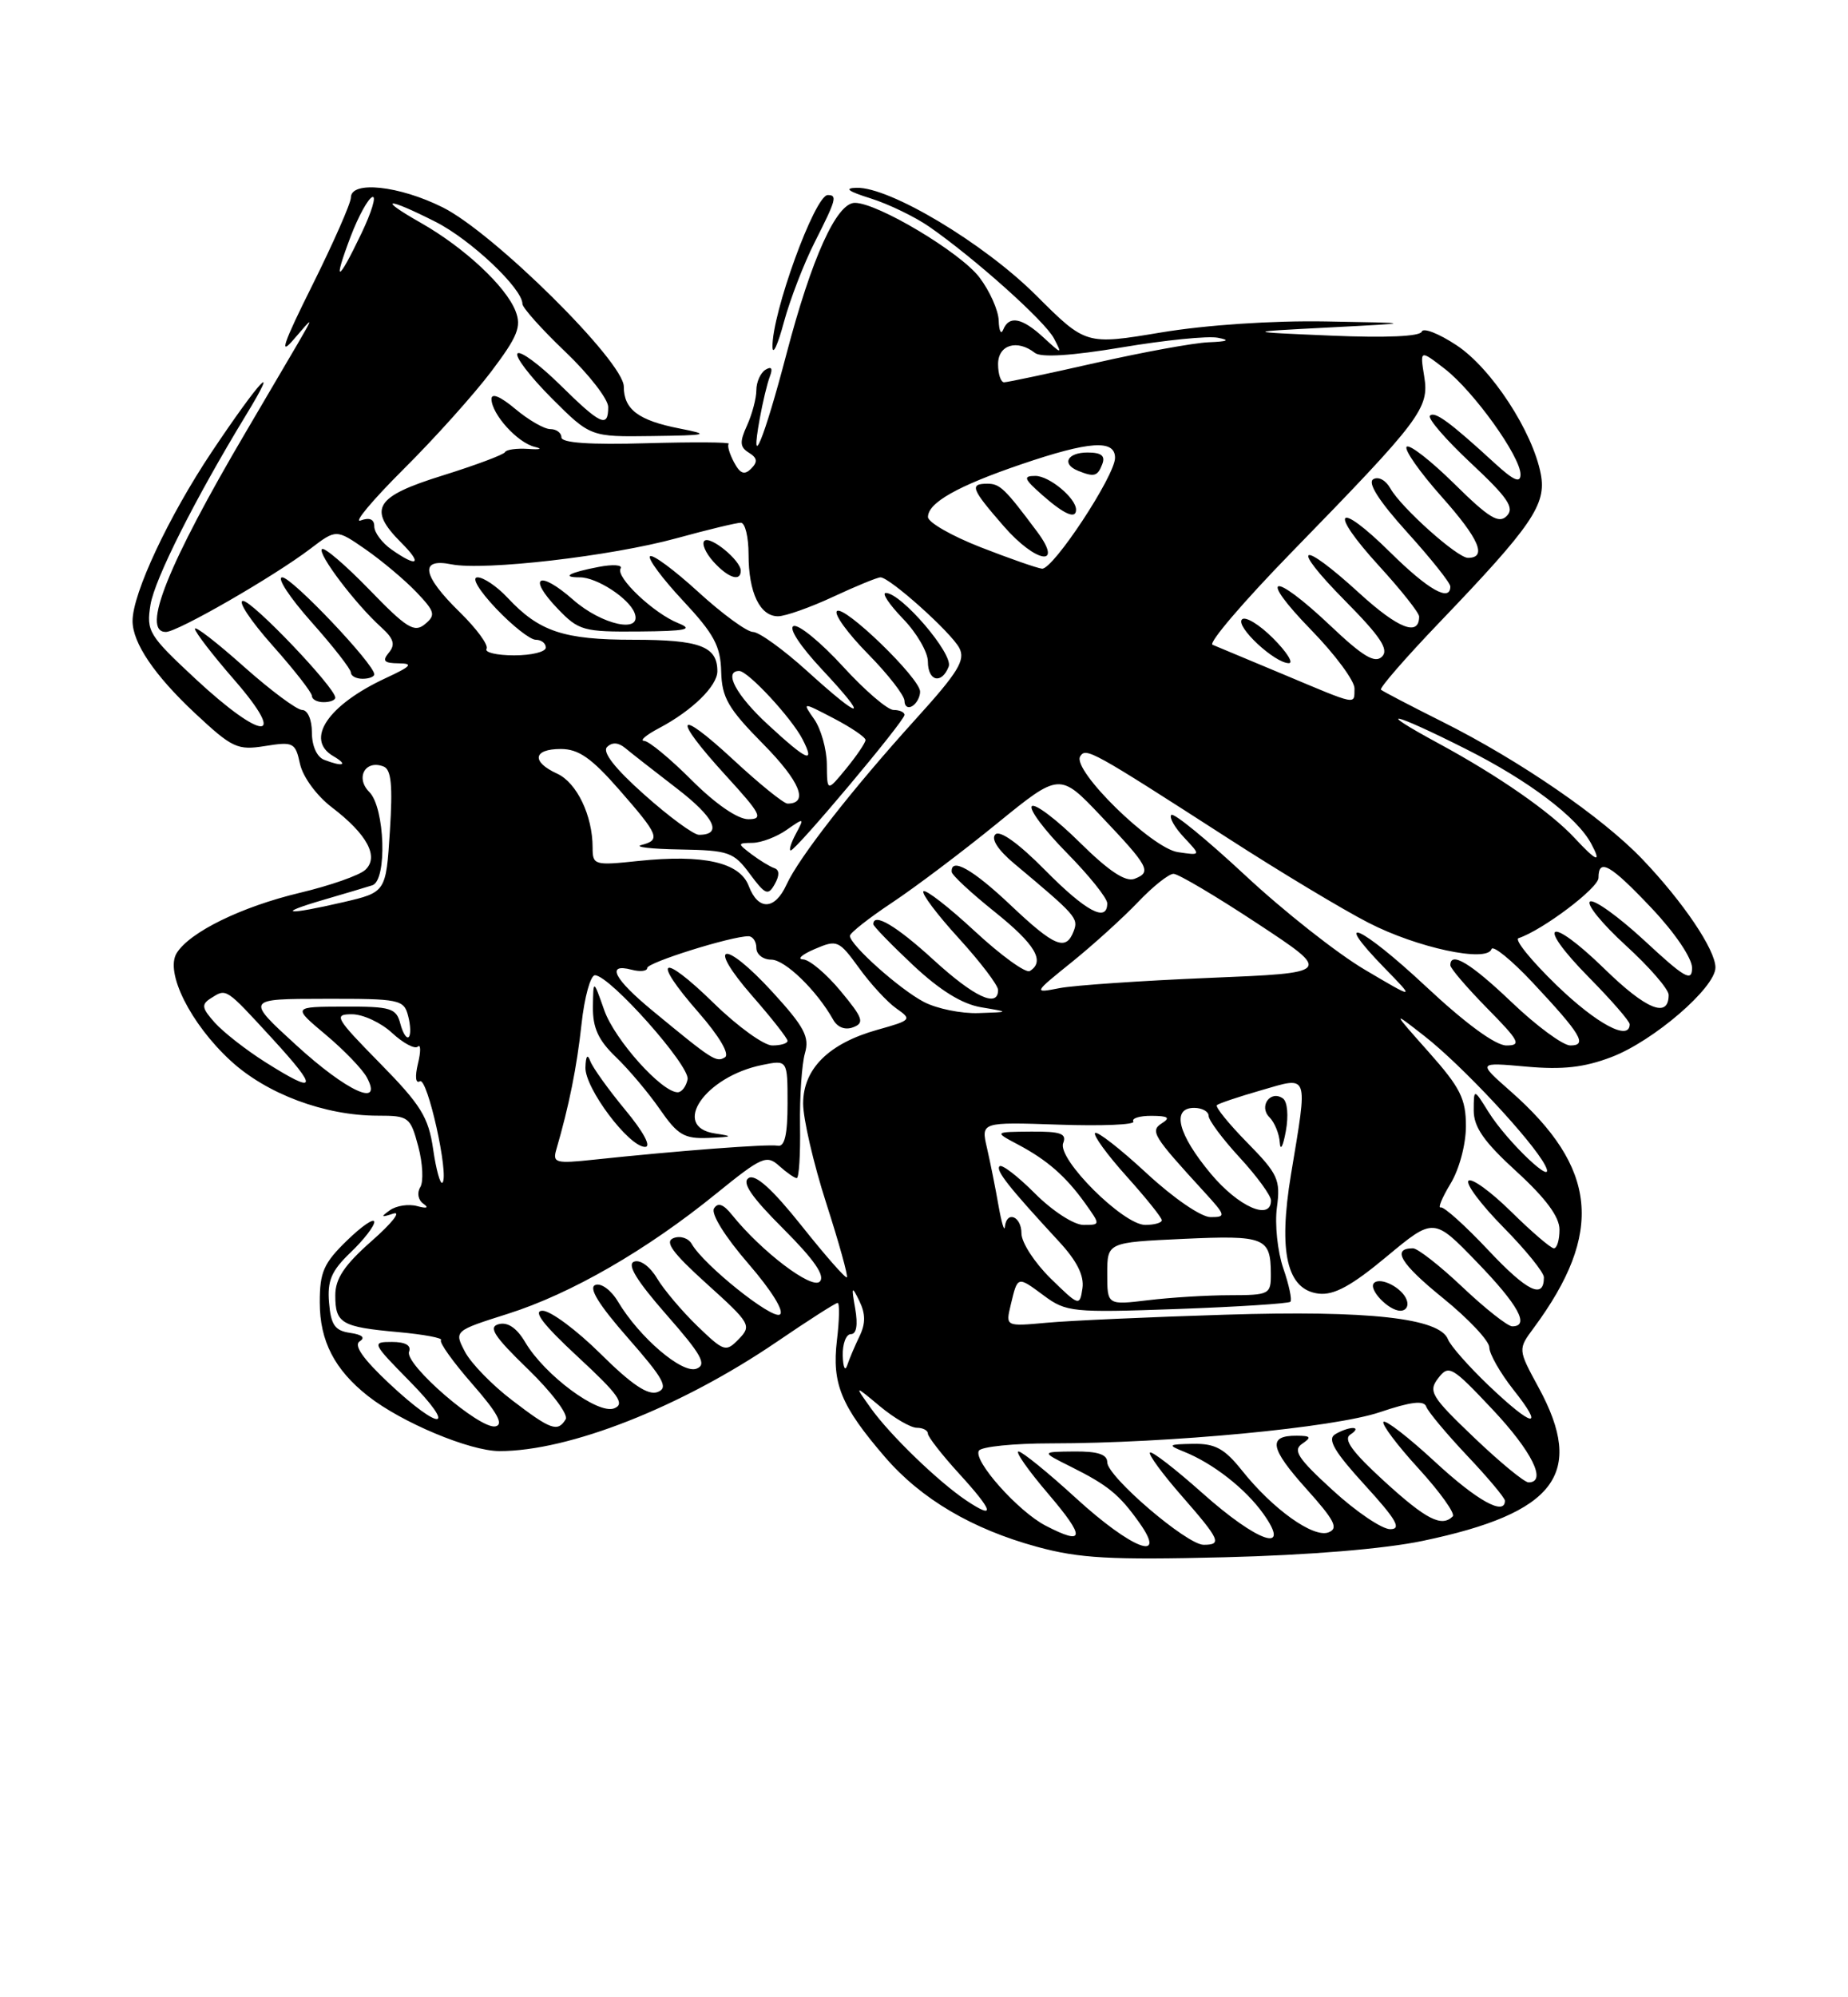 <?xml version="1.0" encoding="UTF-8" standalone="no"?>
<!DOCTYPE svg PUBLIC "-//W3C//DTD SVG 1.1//EN" "http://www.w3.org/Graphics/SVG/1.1/DTD/svg11.dtd" >
<svg xmlns="http://www.w3.org/2000/svg" xmlns:xlink="http://www.w3.org/1999/xlink" version="1.1" viewBox="0 0 237 256">
 <g >
 <path fill="currentColor"
d=" M 182.45 197.50 C 199.52 193.93 203.33 188.90 197.33 177.86 C 194.66 172.95 194.66 172.95 196.70 170.20 C 205.72 157.99 204.90 149.68 193.68 139.83 C 189.50 136.15 189.50 136.15 195.74 136.71 C 200.41 137.13 203.17 136.82 206.68 135.48 C 212.06 133.43 220.00 126.59 220.00 124.01 C 220.00 121.74 215.85 115.59 210.65 110.15 C 205.52 104.77 194.91 97.48 185.00 92.52 C 180.88 90.46 177.32 88.60 177.10 88.40 C 176.88 88.20 180.26 84.31 184.62 79.76 C 196.49 67.38 198.35 64.66 197.60 60.76 C 196.56 55.30 191.27 47.21 186.81 44.26 C 184.53 42.75 182.51 41.96 182.33 42.51 C 182.13 43.12 177.76 43.32 170.75 43.02 C 159.50 42.54 159.50 42.54 170.50 41.97 C 181.50 41.40 181.50 41.40 170.04 41.20 C 163.22 41.08 154.68 41.65 148.92 42.61 C 139.26 44.22 139.26 44.22 132.88 37.86 C 126.20 31.19 114.10 23.95 109.85 24.07 C 108.21 24.11 108.75 24.52 111.66 25.43 C 113.95 26.15 117.32 27.78 119.16 29.05 C 125.02 33.12 134.03 41.18 135.17 43.38 C 136.24 45.44 136.20 45.44 133.82 43.25 C 131.07 40.72 129.41 40.40 128.66 42.25 C 128.38 42.94 128.12 42.42 128.08 41.09 C 128.04 39.77 126.92 37.27 125.59 35.53 C 123.15 32.34 112.55 26.00 109.63 26.00 C 107.28 26.00 104.09 33.06 100.85 45.41 C 97.97 56.39 96.13 60.82 97.43 53.68 C 97.81 51.58 98.39 49.14 98.73 48.26 C 99.13 47.21 98.95 46.92 98.17 47.39 C 97.53 47.79 97.00 48.97 97.00 50.01 C 97.00 51.05 96.46 53.08 95.81 54.52 C 94.83 56.66 94.88 57.31 96.05 58.03 C 97.13 58.70 97.20 59.20 96.33 60.07 C 95.47 60.93 94.92 60.73 94.13 59.24 C 93.55 58.15 93.24 57.09 93.46 56.88 C 93.67 56.67 88.93 56.64 82.92 56.81 C 75.68 57.02 72.00 56.77 72.00 56.06 C 72.00 55.48 71.36 55.00 70.58 55.00 C 69.79 55.00 67.77 53.83 66.08 52.41 C 64.16 50.80 63.01 50.33 63.03 51.16 C 63.08 53.12 66.37 56.75 68.59 57.28 C 69.64 57.53 69.27 57.65 67.77 57.54 C 66.28 57.44 64.93 57.62 64.77 57.95 C 64.62 58.27 61.01 59.62 56.75 60.95 C 48.09 63.64 47.12 65.21 51.45 69.55 C 54.22 72.31 53.57 72.79 50.22 70.44 C 49.00 69.59 48.00 68.25 48.00 67.47 C 48.00 66.55 47.40 66.29 46.25 66.71 C 45.29 67.07 47.75 64.13 51.72 60.17 C 55.70 56.22 60.77 50.57 63.00 47.62 C 66.39 43.13 66.90 41.87 66.12 39.88 C 64.89 36.71 59.54 31.73 54.00 28.58 C 48.27 25.33 49.55 25.23 55.87 28.44 C 60.38 30.72 67.00 36.98 67.00 38.95 C 67.00 39.44 69.47 42.20 72.50 45.09 C 75.53 47.98 78.00 51.16 78.00 52.17 C 78.00 54.91 77.04 54.46 71.81 49.31 C 69.19 46.73 66.74 44.93 66.37 45.30 C 66.00 45.67 67.95 48.23 70.70 50.99 C 75.71 56.00 75.71 56.00 83.61 55.89 C 90.86 55.79 91.15 55.71 87.14 54.92 C 81.88 53.89 80.00 52.48 80.00 49.55 C 80.00 46.35 63.30 29.83 56.78 26.58 C 51.19 23.79 45.00 23.13 45.00 25.32 C 45.00 26.04 42.77 31.10 40.05 36.57 C 36.32 44.04 35.74 45.76 37.67 43.50 C 40.24 40.50 40.24 40.50 38.21 44.00 C 37.09 45.92 34.10 51.01 31.57 55.30 C 21.54 72.32 18.06 81.00 21.27 81.00 C 22.78 81.00 35.13 73.89 39.81 70.33 C 43.12 67.81 43.12 67.81 46.89 70.42 C 48.96 71.86 51.88 74.31 53.37 75.86 C 55.79 78.40 55.91 78.83 54.50 80.00 C 53.14 81.13 52.15 80.52 47.37 75.58 C 44.31 72.43 41.58 70.09 41.29 70.38 C 40.70 70.97 45.61 77.45 48.89 80.40 C 50.50 81.86 50.73 82.62 49.87 83.65 C 48.99 84.72 49.25 85.00 51.13 85.02 C 53.06 85.04 52.75 85.39 49.50 86.90 C 42.04 90.36 39.07 94.78 42.75 96.92 C 44.70 98.06 44.02 98.33 41.58 97.39 C 40.64 97.03 40.00 95.61 40.00 93.89 C 40.00 92.25 39.46 91.00 38.75 91.00 C 38.06 90.99 34.69 88.48 31.25 85.42 C 27.81 82.35 25.00 80.18 25.00 80.59 C 25.00 81.01 27.28 83.97 30.07 87.17 C 36.99 95.13 33.72 95.04 25.11 87.05 C 19.06 81.42 18.75 80.92 19.30 77.51 C 19.84 74.21 25.02 63.93 31.52 53.25 C 36.10 45.74 33.32 48.71 27.17 57.90 C 21.63 66.19 17.00 76.06 17.00 79.59 C 17.00 82.40 19.80 86.54 24.99 91.40 C 29.79 95.88 30.44 96.19 34.00 95.62 C 37.63 95.04 37.88 95.17 38.48 97.93 C 38.85 99.59 40.61 101.99 42.55 103.47 C 47.10 106.94 48.64 109.82 46.85 111.49 C 46.11 112.19 42.34 113.51 38.47 114.43 C 30.96 116.22 24.34 119.46 22.66 122.16 C 21.13 124.62 24.44 131.23 29.57 135.95 C 34.20 140.22 41.65 143.00 48.47 143.00 C 52.42 143.00 52.63 143.16 53.64 146.94 C 54.22 149.11 54.33 151.46 53.90 152.16 C 53.45 152.89 53.62 153.81 54.30 154.29 C 55.05 154.81 54.75 154.93 53.50 154.59 C 52.40 154.29 50.83 154.53 50.00 155.12 C 48.78 155.99 48.86 156.07 50.44 155.55 C 51.50 155.21 50.26 156.78 47.69 159.04 C 44.16 162.15 43.00 163.88 43.00 166.03 C 43.00 169.63 43.78 170.08 51.09 170.74 C 54.37 171.04 56.83 171.50 56.56 171.77 C 56.29 172.04 58.09 174.56 60.56 177.38 C 63.79 181.07 64.63 182.59 63.54 182.82 C 61.55 183.24 51.85 174.86 52.46 173.25 C 52.77 172.44 51.99 172.00 50.26 172.00 C 47.65 172.00 47.71 172.13 52.50 177.00 C 58.72 183.32 56.61 183.59 49.92 177.33 C 46.57 174.19 45.32 172.42 46.13 171.92 C 46.89 171.45 46.44 171.06 44.91 170.84 C 42.96 170.56 42.44 169.84 42.20 166.98 C 41.96 164.15 42.50 162.89 44.95 160.54 C 46.63 158.94 48.00 157.17 48.00 156.62 C 48.00 156.06 46.42 157.13 44.50 159.00 C 41.51 161.90 41.00 163.05 41.01 166.95 C 41.01 171.88 42.92 175.57 47.19 178.93 C 51.49 182.32 60.23 185.98 64.04 185.99 C 72.96 186.01 87.33 180.36 99.63 171.98 C 103.65 169.24 107.15 167.00 107.42 167.00 C 107.69 167.00 107.65 169.17 107.33 171.82 C 106.68 177.36 107.86 180.21 113.50 186.76 C 118.13 192.13 124.68 195.99 133.00 198.26 C 138.42 199.74 142.40 199.96 157.00 199.60 C 167.81 199.33 177.54 198.53 182.45 197.50 Z  M 43.00 89.42 C 43.00 88.15 32.41 77.04 31.17 77.02 C 30.44 77.01 32.13 79.56 34.92 82.70 C 37.71 85.83 40.00 88.76 40.00 89.20 C 40.00 89.64 40.67 90.00 41.50 90.00 C 42.33 90.00 43.00 89.74 43.00 89.42 Z  M 48.00 86.43 C 48.00 85.12 37.44 74.00 36.20 74.00 C 35.45 74.00 37.13 76.56 39.92 79.70 C 42.71 82.83 45.00 85.76 45.00 86.20 C 45.00 86.64 45.67 87.00 46.50 87.00 C 47.33 87.00 48.00 86.74 48.00 86.43 Z  M 104.48 31.05 C 107.24 25.59 107.41 25.00 106.16 25.00 C 104.50 25.00 98.95 40.28 99.07 44.50 C 99.11 45.60 99.77 44.14 100.54 41.26 C 101.32 38.39 103.09 33.79 104.48 31.05 Z  M 138.00 192.03 C 134.43 188.76 131.11 186.07 130.63 186.04 C 130.15 186.02 131.87 188.47 134.46 191.50 C 139.23 197.09 139.14 198.16 134.10 195.55 C 130.58 193.73 124.76 187.20 125.54 185.94 C 125.86 185.42 130.03 185.00 134.81 185.00 C 149.99 184.99 171.10 182.99 176.97 181.00 C 180.94 179.66 182.62 179.46 182.91 180.29 C 183.13 180.93 185.50 183.76 188.16 186.58 C 190.82 189.39 193.00 191.99 193.00 192.35 C 193.00 194.34 189.40 192.33 184.03 187.36 C 180.68 184.26 177.71 181.96 177.43 182.24 C 177.15 182.52 179.17 185.22 181.93 188.23 C 184.69 191.25 186.66 194.01 186.31 194.36 C 184.88 195.78 182.90 194.76 177.52 189.85 C 173.39 186.07 172.23 184.47 173.19 183.86 C 173.91 183.40 174.05 183.03 173.50 183.03 C 172.95 183.03 171.91 183.41 171.19 183.86 C 170.20 184.49 171.18 186.13 175.04 190.35 C 179.08 194.77 179.79 196.00 178.29 196.00 C 177.24 196.00 173.93 193.77 170.94 191.03 C 166.46 186.94 165.76 185.89 167.00 185.05 C 168.24 184.21 168.11 184.03 166.31 184.02 C 162.56 183.99 162.85 185.61 167.50 190.79 C 171.17 194.87 171.70 195.90 170.37 196.41 C 168.43 197.15 163.21 193.42 159.26 188.45 C 157.03 185.66 155.83 185.01 153.00 185.06 C 149.79 185.12 149.69 185.20 151.85 186.07 C 155.57 187.56 159.74 190.82 162.03 194.04 C 165.71 199.21 161.31 197.71 154.20 191.37 C 150.74 188.29 147.72 185.95 147.48 186.18 C 147.25 186.41 149.07 188.90 151.53 191.71 C 156.47 197.36 156.76 198.00 154.36 198.00 C 152.21 198.00 142.00 189.26 142.00 187.42 C 142.00 186.41 140.78 186.01 137.75 186.04 C 133.50 186.08 133.50 186.08 137.35 188.00 C 142.11 190.38 143.54 191.55 146.11 195.16 C 149.81 200.35 145.14 198.55 138.00 192.03 Z  M 123.94 192.33 C 120.36 189.94 114.15 183.94 111.69 180.50 C 109.55 177.50 109.55 177.50 112.85 180.25 C 114.67 181.76 116.79 183.00 117.58 183.00 C 118.36 183.00 119.00 183.34 119.00 183.75 C 119.00 184.16 120.81 186.48 123.02 188.90 C 127.41 193.71 127.72 194.85 123.94 192.33 Z  M 189.04 184.25 C 183.53 178.99 183.14 178.34 184.45 176.64 C 185.80 174.89 186.20 175.12 191.40 180.64 C 196.47 186.02 198.44 190.00 196.03 190.00 C 195.49 190.00 192.35 187.41 189.04 184.25 Z  M 65.66 179.46 C 63.11 177.52 60.40 174.73 59.63 173.26 C 58.23 170.58 58.23 170.58 65.14 168.39 C 73.22 165.83 82.94 160.23 91.84 153.00 C 97.69 148.26 98.32 147.98 99.92 149.43 C 100.88 150.29 101.89 151.00 102.18 151.00 C 102.47 151.00 102.66 147.96 102.60 144.25 C 102.55 140.54 102.83 136.38 103.23 135.00 C 103.84 132.91 103.17 131.63 99.06 127.14 C 92.80 120.31 90.47 120.78 96.49 127.67 C 98.97 130.50 101.00 133.09 101.00 133.41 C 101.00 133.74 100.12 134.00 99.04 134.00 C 97.97 134.00 94.60 131.57 91.55 128.59 C 84.77 121.97 83.44 122.75 89.57 129.75 C 92.25 132.82 93.61 135.12 92.97 135.52 C 91.86 136.20 91.40 135.91 83.75 129.60 C 78.73 125.47 77.67 123.42 81.00 124.29 C 82.10 124.58 83.00 124.48 83.00 124.07 C 83.00 123.37 93.77 120.00 95.98 120.00 C 96.54 120.00 97.00 120.67 97.00 121.50 C 97.00 122.33 97.86 123.00 98.91 123.00 C 100.68 123.00 104.75 126.95 106.86 130.71 C 107.41 131.69 108.40 132.06 109.44 131.66 C 110.89 131.10 110.67 130.47 107.81 127.03 C 105.99 124.83 103.83 123.01 103.00 122.97 C 102.17 122.94 102.85 122.34 104.49 121.64 C 107.36 120.41 107.58 120.51 110.17 124.07 C 111.65 126.12 113.80 128.45 114.96 129.26 C 116.98 130.67 116.89 130.77 112.53 131.99 C 106.28 133.74 103.00 136.99 103.00 141.45 C 103.00 143.40 104.33 149.14 105.96 154.21 C 107.59 159.27 108.78 163.55 108.61 163.72 C 108.44 163.89 105.83 160.92 102.80 157.11 C 99.05 152.41 96.88 150.45 96.01 150.99 C 95.10 151.56 96.36 153.41 100.46 157.50 C 104.44 161.48 105.86 163.54 105.13 164.27 C 104.10 165.30 97.66 160.41 93.89 155.73 C 92.78 154.34 92.07 154.08 91.57 154.89 C 91.15 155.57 92.98 158.51 95.96 161.95 C 98.96 165.42 100.63 168.11 100.01 168.49 C 98.98 169.13 90.24 162.13 88.72 159.45 C 88.30 158.70 87.24 158.35 86.38 158.69 C 85.19 159.14 86.22 160.56 90.65 164.56 C 96.23 169.59 96.42 169.91 94.76 171.62 C 93.09 173.34 92.87 173.27 89.43 169.96 C 87.46 168.05 85.13 165.30 84.26 163.84 C 83.36 162.33 82.10 161.41 81.32 161.71 C 80.37 162.07 81.65 164.15 85.47 168.51 C 89.99 173.65 90.68 174.91 89.32 175.43 C 87.50 176.13 82.00 171.43 79.26 166.84 C 78.38 165.36 77.09 164.41 76.35 164.70 C 75.44 165.04 76.78 167.22 80.53 171.49 C 85.12 176.72 85.76 177.88 84.34 178.42 C 83.12 178.89 81.03 177.49 77.04 173.54 C 73.96 170.49 70.61 168.00 69.58 168.00 C 68.29 168.00 69.65 169.78 74.11 173.91 C 79.35 178.76 80.19 179.95 78.77 180.51 C 76.70 181.34 69.86 176.26 67.37 172.06 C 66.29 170.22 65.12 169.42 63.97 169.72 C 62.58 170.08 63.34 171.26 67.72 175.50 C 70.75 178.43 72.92 181.32 72.55 181.91 C 71.52 183.59 70.65 183.28 65.66 179.46 Z  M 190.88 177.55 C 188.35 175.13 186.01 172.48 185.70 171.67 C 184.65 168.94 175.55 167.93 157.10 168.51 C 147.42 168.81 137.13 169.27 134.23 169.54 C 128.96 170.02 128.96 170.02 129.62 167.26 C 130.52 163.51 130.45 163.53 133.86 166.05 C 136.73 168.18 137.55 168.26 150.97 167.78 C 158.72 167.50 165.25 167.08 165.49 166.85 C 165.72 166.61 165.31 164.67 164.57 162.54 C 163.84 160.40 163.47 156.90 163.76 154.76 C 164.24 151.21 163.90 150.47 159.95 146.45 C 157.57 144.03 155.82 141.86 156.06 141.65 C 156.30 141.43 158.86 140.57 161.75 139.74 C 167.93 137.95 167.74 137.41 165.57 150.50 C 163.91 160.51 165.04 165.33 169.13 165.81 C 171.08 166.03 173.33 164.81 177.82 161.07 C 183.87 156.04 183.87 156.04 189.41 161.77 C 194.72 167.25 196.23 170.00 193.94 170.00 C 193.36 170.00 190.50 167.75 187.59 165.00 C 184.69 162.25 181.81 160.00 181.21 160.00 C 178.42 160.00 179.61 161.97 185.07 166.39 C 188.33 169.03 191.00 171.87 191.00 172.70 C 191.00 173.53 192.39 175.96 194.08 178.11 C 198.19 183.28 196.61 183.01 190.88 177.55 Z  M 180.39 166.58 C 179.80 165.04 177.03 163.63 176.21 164.45 C 175.44 165.23 178.08 168.00 179.59 168.00 C 180.34 168.00 180.70 167.37 180.39 166.58 Z  M 164.53 140.79 C 162.93 139.67 161.40 141.80 162.80 143.20 C 163.46 143.86 164.06 145.32 164.13 146.45 C 164.20 147.58 164.55 146.93 164.90 145.00 C 165.27 143.01 165.11 141.20 164.53 140.79 Z  M 108.08 173.75 C 108.04 172.24 108.51 171.00 109.12 171.00 C 109.84 171.00 110.04 169.83 109.68 167.75 C 109.17 164.85 109.23 164.74 110.22 166.77 C 111.01 168.40 111.02 169.65 110.23 171.27 C 109.64 172.49 108.92 174.18 108.65 175.00 C 108.38 175.82 108.12 175.26 108.08 173.75 Z  M 134.73 163.85 C 132.68 161.84 131.00 159.25 131.00 158.10 C 131.00 155.88 129.09 155.12 128.87 157.25 C 128.81 157.94 128.44 156.70 128.05 154.50 C 127.67 152.30 127.00 148.99 126.58 147.15 C 125.80 143.81 125.80 143.81 135.81 144.15 C 141.31 144.34 145.60 144.16 145.35 143.75 C 145.09 143.34 146.15 143.01 147.69 143.02 C 149.80 143.03 150.14 143.26 149.04 143.95 C 147.46 144.96 147.82 145.55 154.42 152.75 C 157.22 155.81 157.27 156.00 155.25 156.00 C 154.04 156.00 150.48 153.56 147.03 150.36 C 143.68 147.26 140.72 144.95 140.44 145.22 C 140.17 145.50 141.98 147.99 144.47 150.76 C 146.96 153.53 149.00 156.07 149.00 156.40 C 149.00 156.73 148.04 157.00 146.87 157.00 C 144.05 157.00 135.57 148.55 136.35 146.52 C 136.83 145.29 136.04 145.01 132.22 145.04 C 127.50 145.08 127.50 145.08 130.50 146.67 C 134.29 148.67 136.69 150.77 139.18 154.25 C 141.14 157.00 141.14 157.00 138.95 157.00 C 137.73 157.00 134.98 155.22 132.74 152.98 C 130.53 150.76 128.48 149.19 128.19 149.48 C 127.66 150.00 129.36 152.15 135.81 159.13 C 138.11 161.61 139.06 163.51 138.82 165.13 C 138.47 167.45 138.39 167.43 134.73 163.85 Z  M 142.00 163.26 C 142.00 159.24 142.00 159.24 151.75 158.79 C 162.21 158.31 162.96 158.61 162.98 163.25 C 163.00 165.90 162.81 166.00 157.75 166.01 C 154.86 166.01 150.14 166.30 147.25 166.65 C 142.00 167.28 142.00 167.28 142.00 163.26 Z  M 190.88 160.25 C 187.92 157.10 185.17 154.63 184.77 154.76 C 184.37 154.89 184.93 153.53 186.01 151.74 C 187.14 149.90 187.99 146.72 188.00 144.36 C 188.00 140.83 187.29 139.42 183.25 134.87 C 178.50 129.53 178.50 129.53 182.66 132.78 C 187.50 136.55 196.53 146.23 198.15 149.35 C 199.77 152.49 193.31 146.40 190.88 142.50 C 189.01 139.50 189.01 139.50 189.00 142.32 C 189.00 144.47 190.31 146.35 194.50 150.17 C 198.24 153.59 200.00 155.97 200.00 157.60 C 200.00 158.92 199.68 160.00 199.28 160.00 C 198.89 160.00 196.43 157.89 193.81 155.31 C 191.19 152.73 188.72 150.94 188.33 151.34 C 187.94 151.73 189.95 154.41 192.81 157.31 C 195.66 160.20 198.00 163.08 198.00 163.72 C 198.00 166.59 195.86 165.54 190.88 160.25 Z  M 155.30 150.46 C 151.06 145.39 150.20 142.00 153.14 142.00 C 154.16 142.00 155.00 142.46 155.00 143.02 C 155.00 143.58 156.80 146.00 159.00 148.38 C 161.20 150.77 163.00 153.24 163.00 153.86 C 163.00 156.52 158.83 154.68 155.30 150.46 Z  M 55.55 147.30 C 54.95 143.18 53.98 141.62 48.70 136.25 C 43.01 130.46 42.75 130.00 45.13 130.00 C 46.55 130.00 48.87 131.08 50.29 132.40 C 51.71 133.71 53.19 134.50 53.58 134.15 C 53.97 133.79 53.98 134.78 53.60 136.33 C 53.20 138.00 53.30 138.93 53.85 138.59 C 54.81 138.00 57.63 150.70 56.74 151.59 C 56.47 151.87 55.93 149.93 55.55 147.30 Z  M 71.34 147.36 C 72.98 141.73 73.97 136.83 74.58 131.25 C 74.95 127.81 75.73 125.00 76.30 125.00 C 78.18 125.00 88.51 136.61 88.18 138.34 C 88.00 139.25 87.43 140.00 86.91 140.00 C 84.86 140.00 78.84 133.28 77.50 129.50 C 76.09 125.50 76.09 125.50 76.04 129.06 C 76.01 131.75 76.74 133.33 78.98 135.48 C 80.62 137.05 83.16 140.06 84.62 142.17 C 86.92 145.49 87.75 145.98 90.89 145.85 C 94.00 145.72 94.11 145.64 91.69 145.28 C 85.99 144.42 90.44 137.97 97.75 136.50 C 101.00 135.84 101.00 135.84 101.00 141.46 C 101.00 145.42 100.63 147.02 99.75 146.85 C 98.53 146.61 86.87 147.50 76.15 148.64 C 71.27 149.16 70.85 149.05 71.34 147.36 Z  M 80.18 142.25 C 78.02 139.64 76.00 136.82 75.70 136.00 C 75.35 135.04 75.13 135.33 75.08 136.81 C 74.99 139.46 80.65 147.00 82.73 147.00 C 83.56 147.00 82.54 145.09 80.18 142.25 Z  M 38.00 133.97 C 31.50 128.03 31.50 128.03 41.63 128.02 C 51.25 128.00 51.80 128.11 52.34 130.21 C 52.66 131.42 52.70 132.64 52.42 132.91 C 52.15 133.19 51.66 132.42 51.34 131.21 C 50.82 129.21 50.14 129.00 44.13 129.02 C 37.50 129.04 37.50 129.04 41.77 132.62 C 44.11 134.58 46.49 137.05 47.05 138.10 C 49.16 142.04 44.51 139.92 38.00 133.97 Z  M 34.00 136.12 C 31.52 134.55 28.62 132.28 27.54 131.07 C 25.87 129.20 25.80 128.74 27.04 127.95 C 29.06 126.67 28.88 126.55 34.91 133.11 C 40.91 139.65 40.70 140.35 34.00 136.12 Z  M 182.87 126.44 C 174.55 118.66 170.55 116.87 177.56 124.07 C 181.50 128.11 181.50 128.11 175.05 124.30 C 171.50 122.21 164.59 116.76 159.69 112.19 C 154.79 107.63 150.53 104.14 150.22 104.45 C 149.91 104.76 150.64 106.05 151.84 107.33 C 154.03 109.66 154.03 109.66 151.06 109.22 C 147.70 108.73 137.45 98.70 138.53 96.95 C 139.26 95.77 140.00 96.18 157.50 107.45 C 164.10 111.71 172.20 116.58 175.50 118.27 C 181.73 121.48 190.70 123.40 191.28 121.65 C 191.46 121.11 193.84 123.04 196.56 125.94 C 202.77 132.57 203.63 134.00 201.39 134.00 C 200.45 134.00 197.09 131.53 193.91 128.50 C 188.63 123.46 186.00 121.87 186.00 123.72 C 186.00 124.11 188.12 126.58 190.71 129.22 C 194.86 133.43 195.16 134.00 193.19 134.00 C 191.79 134.00 187.95 131.19 182.87 126.44 Z  M 199.62 126.27 C 196.39 123.14 194.19 120.44 194.74 120.25 C 197.82 119.23 205.00 113.82 205.00 112.52 C 205.00 109.93 206.52 110.80 211.85 116.44 C 214.79 119.55 217.00 122.81 217.00 124.05 C 217.00 125.89 216.09 125.38 210.93 120.59 C 207.59 117.50 204.43 115.23 203.92 115.55 C 203.40 115.87 205.46 118.40 208.49 121.17 C 211.52 123.93 214.00 126.79 214.00 127.52 C 214.00 130.57 211.14 129.42 205.78 124.19 C 198.57 117.17 196.78 118.19 203.81 125.31 C 206.66 128.20 209.00 130.89 209.00 131.28 C 209.00 133.51 204.76 131.24 199.62 126.27 Z  M 118.50 128.43 C 115.40 126.82 109.00 121.11 109.00 119.95 C 109.00 119.58 111.43 117.67 114.41 115.69 C 117.38 113.72 123.43 109.16 127.85 105.56 C 135.90 99.01 135.90 99.01 141.20 104.60 C 147.37 111.10 147.73 111.78 145.50 112.64 C 144.35 113.08 142.20 111.66 138.45 107.95 C 135.48 105.02 132.73 102.94 132.33 103.33 C 131.94 103.73 133.95 106.41 136.81 109.31 C 139.66 112.20 142.00 115.11 142.00 115.78 C 142.00 118.29 139.27 116.83 134.01 111.51 C 130.64 108.10 128.23 106.37 127.65 106.95 C 127.07 107.53 127.99 108.95 130.07 110.69 C 138.02 117.34 138.33 117.69 137.70 119.34 C 136.70 121.95 135.26 121.36 129.59 116.00 C 124.76 111.43 121.93 109.83 122.05 111.75 C 122.07 112.16 124.55 114.46 127.55 116.86 C 132.77 121.04 134.07 123.22 132.07 124.46 C 131.56 124.77 128.40 122.49 125.04 119.38 C 121.69 116.27 118.71 113.96 118.43 114.24 C 118.15 114.52 120.19 117.23 122.96 120.26 C 125.73 123.30 128.00 126.28 128.00 126.89 C 128.00 129.23 124.95 127.81 119.69 123.00 C 114.93 118.65 112.00 116.92 112.00 118.46 C 112.00 118.71 114.30 121.08 117.10 123.71 C 120.56 126.95 123.39 128.70 125.85 129.11 C 129.50 129.72 129.50 129.72 125.50 129.85 C 123.30 129.93 120.15 129.29 118.50 128.43 Z  M 137.50 123.28 C 140.25 121.06 144.05 117.61 145.95 115.62 C 147.84 113.63 149.89 112.00 150.50 112.00 C 151.11 112.00 155.93 114.86 161.23 118.35 C 170.86 124.69 170.86 124.69 155.06 125.34 C 146.38 125.70 137.75 126.29 135.89 126.65 C 132.50 127.31 132.50 127.31 137.50 123.28 Z  M 41.50 115.33 C 44.25 114.53 47.06 113.69 47.75 113.47 C 49.67 112.85 49.37 103.51 47.36 101.51 C 45.54 99.69 46.85 97.34 49.18 98.24 C 50.18 98.62 50.38 100.65 50.00 106.55 C 49.50 114.36 49.50 114.36 44.00 115.64 C 36.70 117.33 35.24 117.16 41.50 115.33 Z  M 96.02 113.55 C 94.87 110.53 90.24 109.48 81.89 110.35 C 76.21 110.95 76.00 110.89 76.00 108.63 C 76.00 104.53 73.97 100.31 71.45 99.16 C 68.12 97.64 68.36 96.00 71.92 96.00 C 74.20 96.00 75.86 97.16 79.42 101.23 C 84.52 107.06 84.76 107.66 82.25 108.31 C 81.29 108.56 83.52 108.82 87.22 108.88 C 93.48 108.99 94.09 109.21 96.17 112.02 C 98.15 114.69 98.51 114.84 99.36 113.32 C 99.99 112.20 99.97 111.49 99.30 111.27 C 98.74 111.08 97.43 110.28 96.39 109.50 C 94.55 108.10 94.55 108.06 96.53 108.03 C 97.64 108.01 99.60 107.27 100.88 106.37 C 103.14 104.79 103.18 104.80 102.07 106.87 C 101.44 108.04 101.15 109.00 101.41 109.00 C 102.08 109.00 116.00 92.42 116.00 91.63 C 116.00 91.28 115.37 91.00 114.60 91.00 C 113.83 91.00 110.90 88.49 108.10 85.42 C 105.29 82.35 102.45 80.02 101.79 80.24 C 101.08 80.47 102.60 82.80 105.43 85.82 C 111.57 92.39 110.65 92.48 103.50 86.00 C 100.46 83.25 97.34 81.00 96.57 81.00 C 95.80 81.00 92.63 78.69 89.55 75.87 C 86.46 73.05 83.68 70.99 83.36 71.30 C 83.05 71.61 84.96 74.18 87.60 77.00 C 91.57 81.25 92.41 82.81 92.49 86.08 C 92.58 89.44 93.38 90.82 97.92 95.41 C 102.61 100.17 103.76 103.00 101.00 103.00 C 100.51 103.00 97.39 100.48 94.06 97.39 C 86.68 90.56 86.11 91.77 93.10 99.42 C 97.61 104.35 97.94 105.00 95.96 105.00 C 94.60 105.00 91.74 103.03 88.71 100.00 C 85.96 97.25 83.22 94.98 82.61 94.96 C 82.00 94.94 82.85 94.21 84.50 93.34 C 88.75 91.10 92.00 87.93 92.00 86.03 C 92.00 82.84 89.75 82.00 81.25 82.00 C 72.27 82.00 69.15 80.96 65.08 76.60 C 63.74 75.17 62.02 74.00 61.24 74.00 C 60.42 74.00 61.43 75.68 63.62 78.00 C 65.71 80.20 67.99 82.00 68.71 82.00 C 69.42 82.00 70.00 82.45 70.00 83.00 C 70.00 83.55 68.17 84.00 65.94 84.00 C 63.71 84.00 62.11 83.62 62.40 83.16 C 62.68 82.70 61.14 80.59 58.96 78.46 C 54.15 73.76 53.75 71.50 57.88 72.33 C 62.09 73.17 78.36 71.29 86.76 68.99 C 90.75 67.89 94.47 67.00 95.01 67.00 C 95.56 67.00 96.00 68.83 96.00 71.07 C 96.00 75.96 97.46 79.00 99.79 78.99 C 100.73 78.98 103.91 77.86 106.85 76.49 C 109.79 75.12 112.52 74.00 112.92 74.00 C 114.10 74.00 121.94 81.02 123.02 83.04 C 123.85 84.59 122.91 86.14 117.41 92.20 C 109.25 101.21 102.45 109.92 100.87 113.38 C 99.37 116.67 97.23 116.74 96.02 113.55 Z  M 118.00 88.65 C 118.00 86.94 108.21 77.46 107.33 78.33 C 106.94 78.73 108.73 81.19 111.31 83.81 C 113.89 86.43 116.00 89.14 116.00 89.84 C 116.00 90.54 116.45 90.84 117.00 90.50 C 117.55 90.16 118.00 89.33 118.00 88.65 Z  M 121.67 85.43 C 122.28 83.83 115.58 76.00 113.60 76.00 C 113.05 76.00 114.05 77.48 115.80 79.30 C 117.56 81.11 119.00 83.59 119.00 84.80 C 119.00 87.33 120.77 87.75 121.67 85.43 Z  M 87.00 79.88 C 83.83 78.62 78.91 73.96 79.59 72.86 C 79.87 72.40 78.61 72.31 76.80 72.66 C 73.01 73.38 71.89 74.00 74.37 74.00 C 76.54 74.00 80.66 76.68 81.38 78.56 C 82.41 81.24 77.21 80.13 73.50 76.87 C 69.11 73.01 67.57 73.90 71.51 78.01 C 74.21 80.83 74.81 81.00 81.94 80.94 C 88.00 80.89 89.00 80.68 87.00 79.88 Z  M 95.00 73.15 C 95.00 71.83 91.06 68.60 90.33 69.33 C 89.97 69.69 90.50 70.89 91.49 71.99 C 93.38 74.08 95.00 74.61 95.00 73.15 Z  M 201.92 107.39 C 198.83 104.07 192.15 99.43 184.50 95.29 C 176.05 90.72 178.46 91.20 187.97 95.99 C 196.00 100.02 202.26 104.74 204.07 108.14 C 205.44 110.70 204.79 110.47 201.92 107.39 Z  M 82.64 101.86 C 78.87 98.51 77.21 96.39 77.85 95.75 C 78.49 95.11 79.30 95.15 80.17 95.87 C 80.90 96.48 83.88 98.81 86.78 101.04 C 91.65 104.78 92.71 107.00 89.64 107.00 C 88.96 107.00 85.81 104.69 82.64 101.86 Z  M 106.04 97.97 C 106.02 96.03 105.29 93.44 104.43 92.20 C 102.86 89.96 102.86 89.96 106.93 92.08 C 109.17 93.25 111.00 94.49 111.00 94.85 C 110.99 95.21 109.88 96.85 108.53 98.50 C 106.07 101.50 106.07 101.50 106.04 97.97 Z  M 98.48 92.87 C 94.41 89.12 92.74 86.00 94.80 86.00 C 95.93 86.00 101.52 92.03 102.92 94.75 C 104.58 97.98 103.55 97.55 98.48 92.87 Z  M 164.50 86.40 C 160.10 84.56 156.05 82.86 155.50 82.64 C 154.95 82.41 159.48 77.11 165.57 70.86 C 182.25 53.75 183.32 52.33 182.65 48.25 C 182.10 44.82 182.10 44.82 185.28 47.27 C 188.98 50.13 195.00 58.50 195.00 60.81 C 195.00 61.97 194.13 61.60 191.75 59.42 C 185.94 54.09 184.00 52.67 183.39 53.28 C 183.05 53.61 185.42 56.35 188.64 59.36 C 193.38 63.79 194.26 65.09 193.24 66.13 C 192.22 67.17 190.95 66.39 186.52 62.02 C 183.51 59.05 180.76 56.91 180.40 57.26 C 180.05 57.62 182.07 60.50 184.89 63.67 C 189.71 69.08 190.75 71.50 188.26 71.50 C 186.89 71.50 179.69 65.06 178.31 62.60 C 177.72 61.54 176.76 61.03 176.11 61.43 C 175.36 61.90 176.88 64.26 180.48 68.24 C 183.52 71.60 186.00 74.71 186.00 75.17 C 186.00 77.21 183.16 75.60 178.31 70.81 C 171.40 63.99 170.28 65.34 176.87 72.55 C 179.69 75.63 182.00 78.55 182.00 79.02 C 182.00 81.62 179.33 80.58 174.39 76.08 C 166.68 69.03 165.28 69.70 172.49 76.99 C 177.05 81.60 178.15 83.25 177.24 84.16 C 176.33 85.07 174.79 84.15 170.59 80.17 C 163.14 73.13 161.20 73.60 168.16 80.75 C 171.24 83.91 173.74 87.29 173.71 88.25 C 173.66 90.37 174.25 90.49 164.50 86.40 Z  M 163.26 81.80 C 161.50 80.04 159.71 78.96 159.28 79.39 C 158.40 80.27 163.47 85.00 165.29 85.00 C 165.93 85.00 165.02 83.56 163.26 81.80 Z  M 125.76 70.14 C 122.05 68.69 119.01 66.95 119.01 66.27 C 119.00 64.44 122.80 62.29 131.00 59.50 C 139.72 56.53 143.00 56.31 143.00 58.68 C 143.00 60.97 135.05 73.03 133.63 72.89 C 133.01 72.82 129.47 71.59 125.76 70.14 Z  M 133.01 68.15 C 128.88 62.62 128.24 62.00 126.64 62.00 C 124.30 62.00 124.54 62.64 128.74 67.46 C 132.85 72.18 136.46 72.77 133.01 68.15 Z  M 138.00 65.33 C 138.00 63.85 134.57 61.00 132.79 61.00 C 131.17 61.00 131.30 61.36 133.69 63.47 C 136.50 65.94 138.00 66.59 138.00 65.33 Z  M 141.36 59.50 C 141.78 58.42 141.25 58.00 139.47 58.00 C 136.88 58.00 136.11 59.47 138.25 60.34 C 140.33 61.18 140.76 61.06 141.36 59.50 Z  M 128.00 46.67 C 128.00 44.19 130.45 43.45 132.72 45.23 C 133.51 45.85 137.43 45.60 143.90 44.52 C 149.38 43.60 154.91 43.04 156.18 43.29 C 157.82 43.60 157.47 43.77 155.00 43.87 C 153.07 43.95 146.56 45.14 140.52 46.51 C 134.48 47.88 129.19 49.00 128.77 49.00 C 128.35 49.00 128.00 47.95 128.00 46.67 Z  M 44.98 30.29 C 45.97 27.70 47.22 25.43 47.76 25.25 C 48.30 25.07 47.66 27.19 46.33 29.96 C 43.30 36.30 42.64 36.46 44.98 30.29 Z "/>
</g>
</svg>